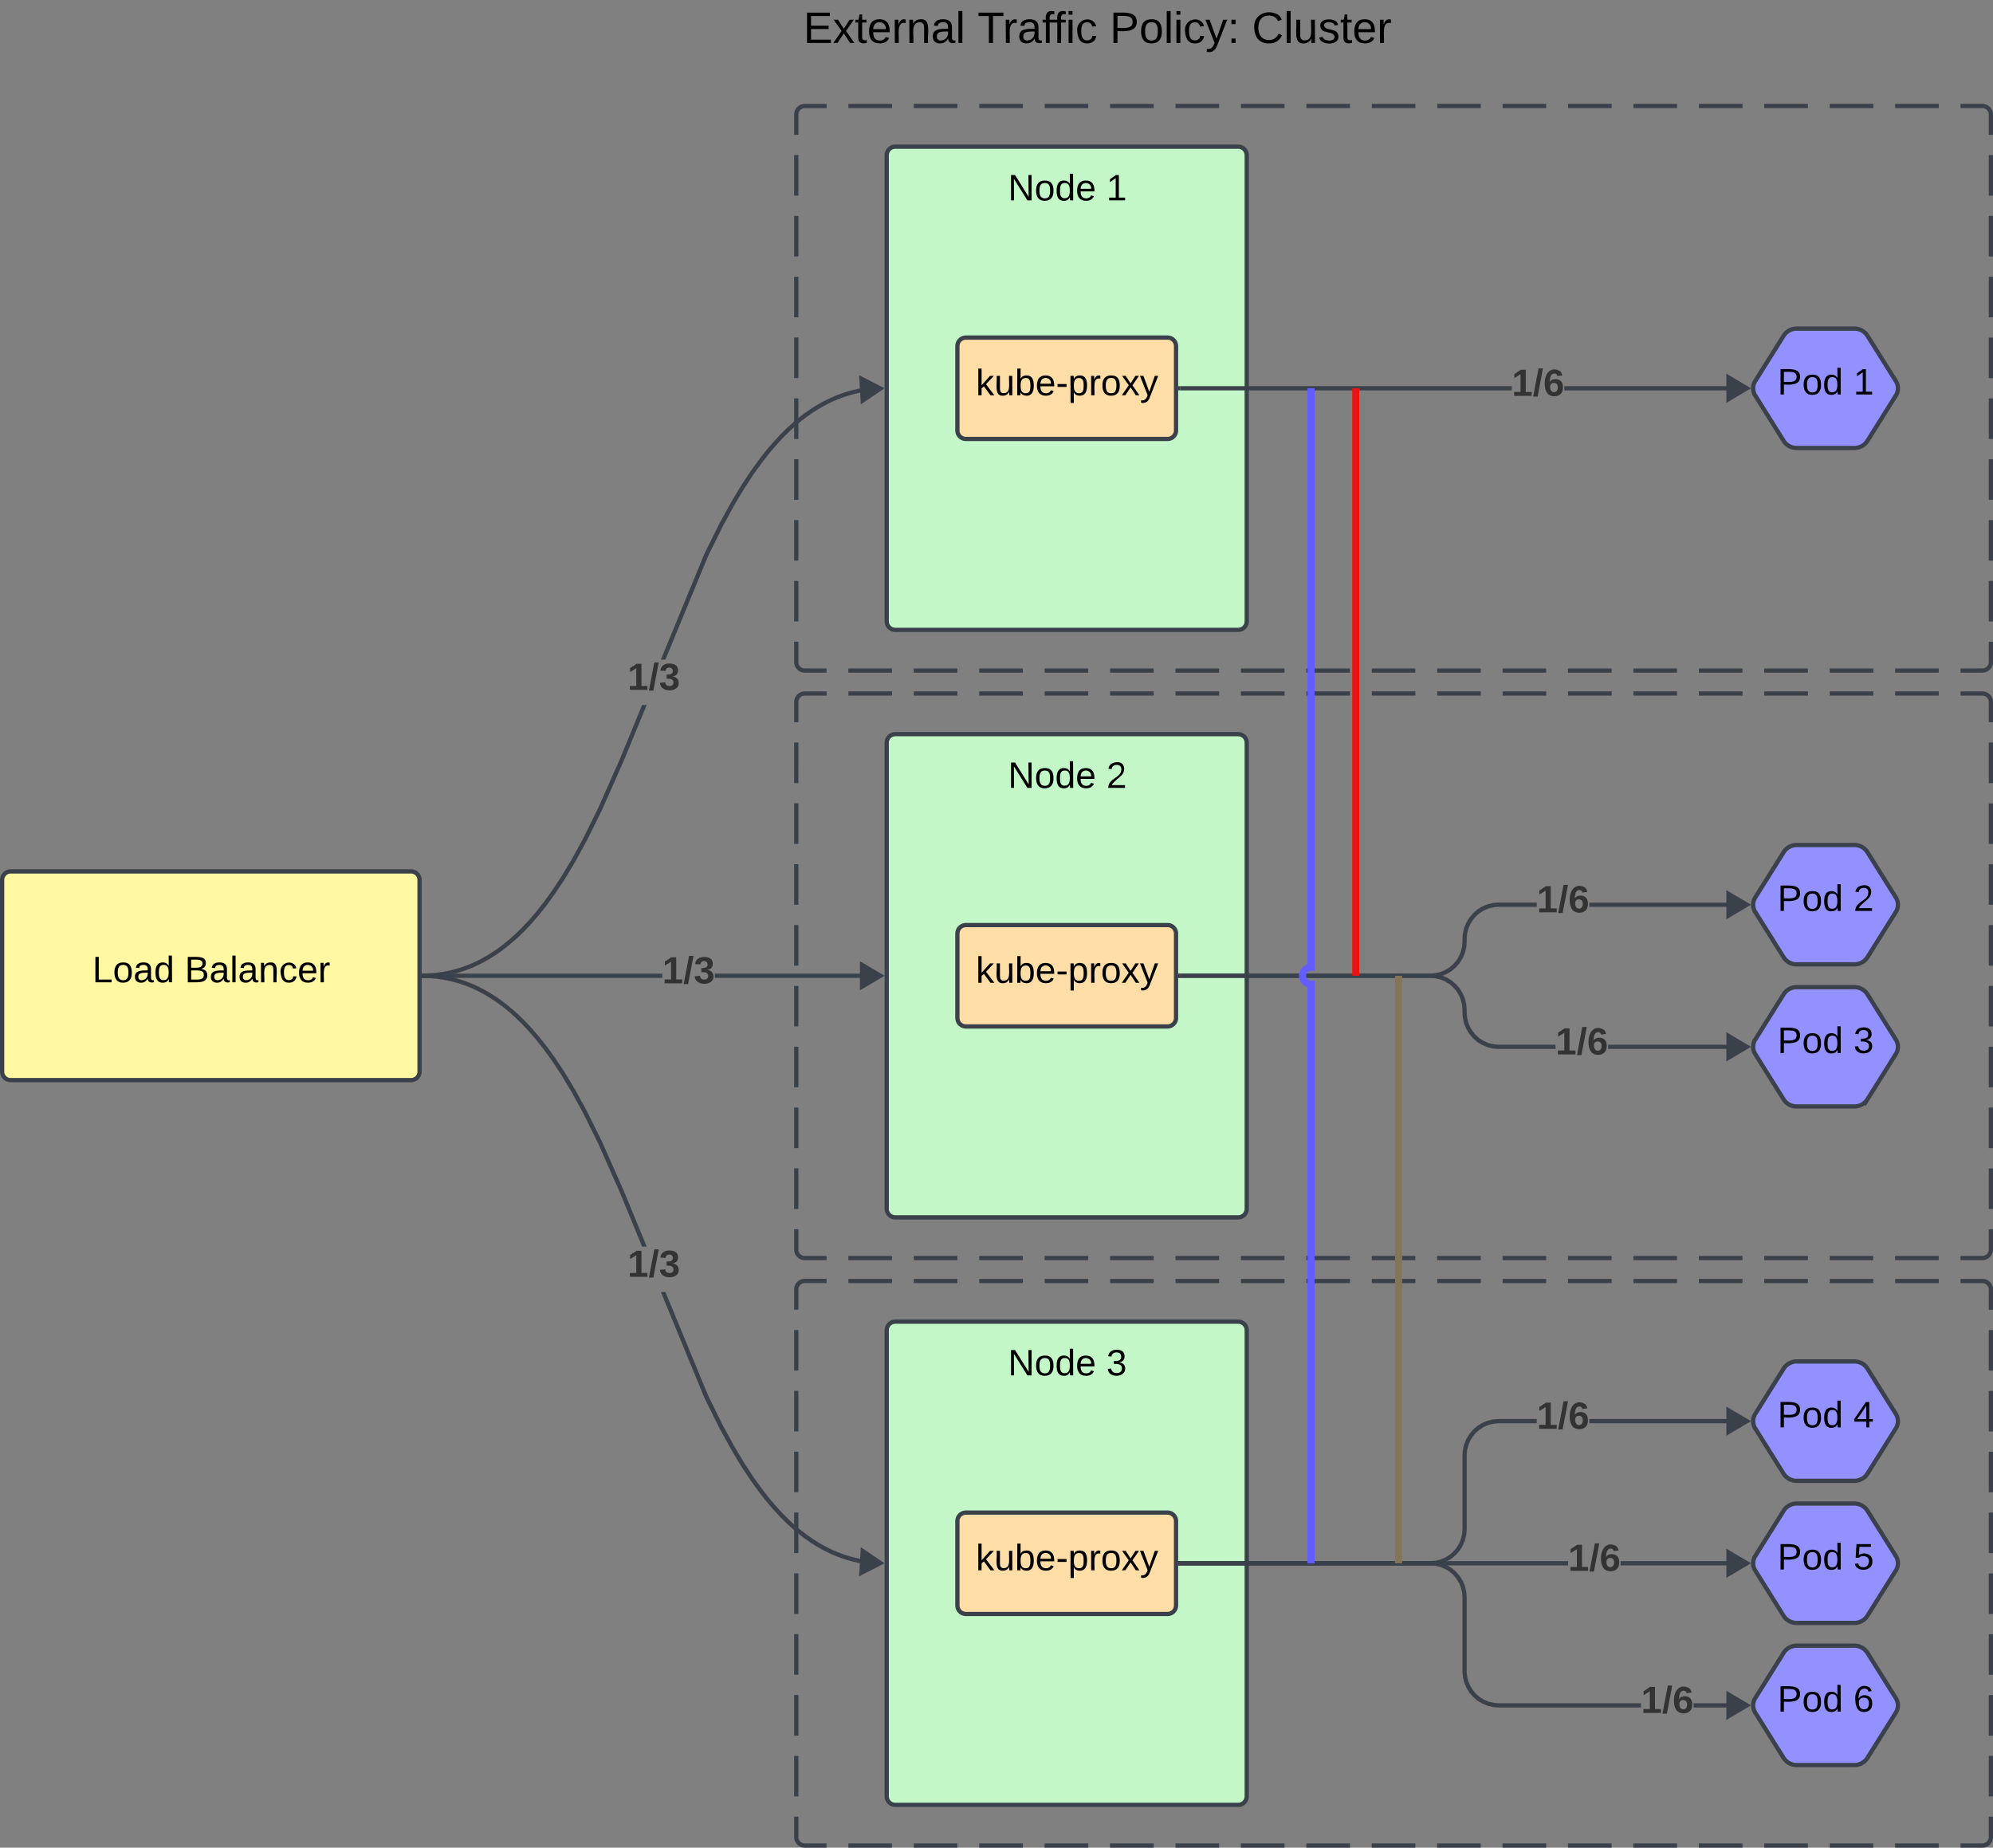 <svg xmlns="http://www.w3.org/2000/svg" xmlns:xlink="http://www.w3.org/1999/xlink" xmlns:lucid="lucid" width="1402.47" height="1300.15"><rect width="100%" height="100%" fill="#808080" stroke="none"/><g transform="translate(-1648.417 -34.091)" lucid:page-tab-id="0_0"><path d="M2208.74 941.48a6 6 0 0 1 6-6h828.65a6 6 0 0 1 6 6v385.26a6 6 0 0 1-6 6h-828.66a6 6 0 0 1-6-6z" fill-opacity="0"/><path d="M2245.43 935.48h30.7m15.33 0h30.7m15.34 0h30.7m15.34 0h30.7m15.33 0h30.7m15.34 0h30.7m15.34 0h30.7m15.34 0h30.7m15.34 0h30.7m15.33 0h30.7m15.34 0h30.68m15.34 0h30.7m15.34 0h30.7m15.34 0h30.7m15.33 0h30.7m15.34 0h30.7m15.34 0h30.7m15.34 0h15.35l.93.07.9.22.88.36.8.5.73.6.6.72.5.8.36.88.2.9.1.95v14.27m0 14.27v28.53m0 14.27v28.54m0 14.27v28.54m0 14.27v28.53m0 14.27v28.54m0 14.27v28.54m0 14.26v28.53m0 14.26v28.54m0 14.27v14.27l-.1.94-.2.9-.37.88-.5.8-.6.72-.72.6-.8.5-.86.37-.9.2-.95.1h-15.36m-15.34 0H2982m-15.34 0h-30.7m-15.34 0h-30.7m-15.33 0h-30.7m-15.35 0h-30.7m-15.33 0h-30.7m-15.34 0h-30.7m-15.34 0h-30.7m-15.33 0h-30.68m-15.35 0h-30.7m-15.33 0h-30.7m-15.34 0h-30.7m-15.34 0h-30.7m-15.33 0h-30.7m-15.34 0h-30.7m-15.34 0h-30.7m-15.34 0h-30.7m-15.34 0h-15.34l-.94-.1-.92-.2-.87-.37-.8-.5-.7-.6-.62-.7-.5-.82-.35-.87-.22-.92-.06-.94v-14.27m0-14.27v-28.54m0-14.27v-28.54m0-14.27v-28.55m0-14.27v-28.54m0-14.27v-28.53m0-14.27v-28.54m0-14.27v-28.54m0-14.27v-28.53m0-14.27v-14.27l.07-.94.23-.9.36-.88.48-.8.6-.72.73-.6.8-.5.88-.37.92-.22.94-.07h15.34" stroke="#3a414a" stroke-width="3" fill="none"/><path d="M2208.74 528.08a6 6 0 0 1 6-6h828.65a6 6 0 0 1 6 6v385.25a6 6 0 0 1-6 6h-828.66a6 6 0 0 1-6-6z" fill-opacity="0"/><path d="M2245.43 522.08h30.7m15.33 0h30.7m15.34 0h30.7m15.34 0h30.7m15.33 0h30.7m15.34 0h30.7m15.34 0h30.7m15.34 0h30.7m15.34 0h30.7m15.33 0h30.7m15.34 0h30.68m15.34 0h30.7m15.34 0h30.7m15.34 0h30.7m15.33 0h30.7m15.34 0h30.7m15.34 0h30.7m15.34 0h15.35l.93.07.9.22.88.36.8.5.73.6.6.72.5.8.36.87.2.92.1.94v14.26m0 14.27v28.55m0 14.27v28.54m0 14.26v28.54m0 14.27v28.54m0 14.27v28.54m0 14.26v28.54m0 14.27V842m0 14.26v28.54m0 14.26v14.27l-.1.94-.2.92-.37.86-.5.8-.6.72-.72.6-.8.5-.86.36-.9.22-.95.07h-15.36m-15.34 0H2982m-15.34 0h-30.7m-15.34 0h-30.7m-15.33 0h-30.7m-15.35 0h-30.7m-15.33 0h-30.7m-15.34 0h-30.7m-15.34 0h-30.7m-15.33 0h-30.68m-15.35 0h-30.7m-15.33 0h-30.7m-15.34 0h-30.7m-15.34 0h-30.7m-15.33 0h-30.7m-15.34 0h-30.7m-15.34 0h-30.7m-15.34 0h-30.7m-15.34 0h-15.34l-.94-.07-.92-.22-.87-.36-.8-.5-.7-.6-.62-.72-.5-.8-.35-.87-.22-.93-.06-.94v-14.27m0-14.26v-28.54m0-14.27v-28.55m0-14.27v-28.53m0-14.27v-28.54m0-14.27v-28.54m0-14.27v-28.53m0-14.27v-28.54m0-14.27V556.6m0-14.26v-14.26l.07-.94.23-.92.36-.87.48-.8.6-.72.73-.6.8-.5.88-.36.92-.22.94-.07h15.34" stroke="#3a414a" stroke-width="3" fill="none"/><path d="M2208.74 114.67a6 6 0 0 1 6-6h828.65a6 6 0 0 1 6 6v385.26a6 6 0 0 1-6 6h-828.66a6 6 0 0 1-6-6z" fill-opacity="0"/><path d="M2245.43 108.67h30.7m15.33 0h30.7m15.34 0h30.7m15.34 0h30.7m15.33 0h30.7m15.34 0h30.7m15.34 0h30.7m15.34 0h30.7m15.34 0h30.7m15.33 0h30.7m15.34 0h30.68m15.34 0h30.7m15.34 0h30.7m15.34 0h30.7m15.33 0h30.7m15.34 0h30.7m15.34 0h30.7m15.34 0h15.35l.93.07.9.22.88.36.8.5.73.6.6.72.5.8.36.88.2.9.1.95v14.27m0 14.27v28.55m0 14.26v28.55m0 14.27v28.54m0 14.27v28.53m0 14.27v28.54m0 14.27v28.54m0 14.27v28.53m0 14.27v28.54m0 14.26v14.27l-.1.94-.2.9-.37.88-.5.8-.6.72-.72.6-.8.5-.86.37-.9.2-.95.1h-15.36m-15.34 0H2982m-15.34 0h-30.7m-15.34 0h-30.7m-15.33 0h-30.7m-15.35 0h-30.7m-15.33 0h-30.7m-15.34 0h-30.7m-15.34 0h-30.7m-15.33 0h-30.68m-15.35 0h-30.7m-15.33 0h-30.7m-15.34 0h-30.7m-15.34 0h-30.7m-15.33 0h-30.7m-15.34 0h-30.7m-15.34 0h-30.7m-15.34 0h-30.7m-15.34 0h-15.34l-.94-.1-.92-.2-.87-.37-.8-.5-.7-.6-.62-.72-.5-.8-.35-.87-.22-.9-.06-.95v-14.27m0-14.27v-28.55m0-14.27v-28.53m0-14.27v-28.54m0-14.27v-28.54m0-14.27v-28.53m0-14.27v-28.54m0-14.27V186m0-14.25V143.2m0-14.26v-14.27l.07-.94.23-.92.36-.85.48-.8.6-.72.73-.62.8-.48.88-.36.92-.22.94-.07h15.34" stroke="#3a414a" stroke-width="3" fill="none"/><path d="M2272.4 143.3a6 6 0 0 1 6-6h241.34a6 6 0 0 1 6 6v328a6 6 0 0 1-6 6H2278.4a6 6 0 0 1-6-6z" stroke="#3a414a" stroke-width="3" fill="#c3f7c8"/><use xlink:href="#a" transform="matrix(1,0,0,1,2285.072,154.299) translate(72.647 20.8)"/><use xlink:href="#b" transform="matrix(1,0,0,1,2285.072,154.299) translate(141.908 20.8)"/><path d="M2883.57 312.38a9.57 9.57 0 0 1 0-10.17l19.96-31.82a10.84 10.84 0 0 1 9.2-5.08h40.66a10.84 10.84 0 0 1 9.17 5.08l19.96 31.83a9.57 9.57 0 0 1 0 10.18l-19.96 31.83a10.84 10.84 0 0 1-9.18 5.1h-40.68a10.84 10.84 0 0 1-9.2-5.1z" stroke="#3a414a" stroke-width="3" fill="#9391ff"/><use xlink:href="#c" transform="matrix(1,0,0,1,2885.653,269.499) translate(13.561 42.175)"/><use xlink:href="#b" transform="matrix(1,0,0,1,2885.653,269.499) translate(67.005 42.175)"/><path d="M2322.14 277.63a6 6 0 0 1 6-6H2470a6 6 0 0 1 6 6v59.34a6 6 0 0 1-6 6h-141.86a6 6 0 0 1-6-6z" stroke="#3a414a" stroke-width="3" fill="#ffdda6"/><use xlink:href="#d" transform="matrix(1,0,0,1,2329.831,275.196) translate(5.294 37.05)"/><path d="M2712.2 308.77H2479v-2.95h233.2zm157.3 0h-120.26v-2.95h120.26z" stroke="#3a414a" stroke-width=".05" fill="#3a414a"/><path d="M2479.05 308.77h-1.54v-2.95h1.55z" fill="#3a414a"/><path stroke="#3a414a" stroke-width=".05" fill="#3a414a"/><path d="M2877.66 307.3l-12.9 7.63v-15.27z" fill="#3a414a"/><path d="M2880.56 307.3l-17.28 10.22v-20.44zm-14.33 5.05l8.53-5.05-8.53-5.05z" stroke="#3a414a" stroke-width=".05" fill="#3a414a"/><use xlink:href="#e" transform="matrix(1,0,0,1,2712.208,291.299) translate(0 21.333)"/><path d="M2272.4 970.1a6 6 0 0 1 6-6h241.34a6 6 0 0 1 6 6v328a6 6 0 0 1-6 6H2278.4a6 6 0 0 1-6-6z" stroke="#3a414a" stroke-width="3" fill="#c3f7c8"/><use xlink:href="#a" transform="matrix(1,0,0,1,2285.072,981.109) translate(72.647 20.8)"/><use xlink:href="#f" transform="matrix(1,0,0,1,2285.072,981.109) translate(141.908 20.8)"/><path d="M2883.57 1039.2a9.57 9.57 0 0 1 0-10.17l19.96-31.84a10.84 10.84 0 0 1 9.2-5.1h40.66a10.84 10.84 0 0 1 9.17 5.1l19.96 31.83a9.57 9.57 0 0 1 0 10.16l-19.96 31.83a10.84 10.84 0 0 1-9.18 5.08h-40.68a10.84 10.84 0 0 1-9.2-5.07z" stroke="#3a414a" stroke-width="3" fill="#9391ff"/><use xlink:href="#c" transform="matrix(1,0,0,1,2885.653,996.309) translate(13.561 42.175)"/><use xlink:href="#g" transform="matrix(1,0,0,1,2885.653,996.309) translate(67.005 42.175)"/><path d="M2883.57 1239.2a9.57 9.57 0 0 1 0-10.17l19.96-31.84a10.84 10.84 0 0 1 9.2-5.1h40.66a10.84 10.84 0 0 1 9.17 5.1l19.96 31.83a9.57 9.57 0 0 1 0 10.16l-19.96 31.83a10.84 10.84 0 0 1-9.18 5.08h-40.68a10.84 10.84 0 0 1-9.2-5.07z" stroke="#3a414a" stroke-width="3" fill="#9391ff"/><use xlink:href="#c" transform="matrix(1,0,0,1,2885.653,1196.309) translate(13.561 42.175)"/><use xlink:href="#h" transform="matrix(1,0,0,1,2885.653,1196.309) translate(67.005 42.175)"/><path d="M2883.57 1139.2a9.57 9.57 0 0 1 0-10.17l19.96-31.84a10.84 10.84 0 0 1 9.2-5.1h40.66a10.84 10.84 0 0 1 9.17 5.1l19.96 31.83a9.57 9.57 0 0 1 0 10.16l-19.96 31.83a10.84 10.84 0 0 1-9.18 5.08h-40.68a10.84 10.84 0 0 1-9.2-5.07z" stroke="#3a414a" stroke-width="3" fill="#9391ff"/><use xlink:href="#c" transform="matrix(1,0,0,1,2885.653,1096.309) translate(13.561 42.175)"/><use xlink:href="#i" transform="matrix(1,0,0,1,2885.653,1096.309) translate(67.005 42.175)"/><path d="M2322.14 1104.44a6 6 0 0 1 6-6H2470a6 6 0 0 1 6 6v59.34a6 6 0 0 1-6 6h-141.86a6 6 0 0 1-6-6z" stroke="#3a414a" stroke-width="3" fill="#ffdda6"/><use xlink:href="#d" transform="matrix(1,0,0,1,2329.831,1102.007) translate(5.294 37.05)"/><path d="M2729.82 1035.58h-26.7l-3.6.3-3.42.8-3.27 1.36-3 1.85-2.7 2.28-2.3 2.7-1.84 3-1.36 3.27-.83 3.44-.27 3.57v52l-.3 3.92-.94 3.88-1.54 3.7-2.1 3.4-2.6 3.05-3.03 2.6-3.4 2.08-3.7 1.54-3.9.94-3.9.3H2479v-2.95h176l3.58-.28 3.44-.82 3.26-1.36 3-1.84 2.7-2.3 2.3-2.68 1.84-3.02 1.36-3.26.82-3.44.28-3.58v-52l.3-3.93.94-3.88 1.53-3.7 2.1-3.4 2.6-3.05 3.03-2.6 3.4-2.1 3.7-1.52 3.9-.94 3.92-.3h26.82zm139.68 0h-102.65v-2.95h102.65z" stroke="#3a414a" stroke-width=".05" fill="#3a414a"/><path d="M2479.04 1135.58h-1.53v-2.95h1.54z" fill="#3a414a"/><path stroke="#3a414a" stroke-width=".05" fill="#3a414a"/><path d="M2877.66 1034.1l-12.9 7.64v-15.27z" fill="#3a414a"/><path d="M2880.56 1034.1l-17.28 10.23v-20.44zm-14.33 5.06l8.53-5.05-8.53-5.04z" stroke="#3a414a" stroke-width=".05" fill="#3a414a"/><use xlink:href="#e" transform="matrix(1,0,0,1,2729.816,1018.109) translate(0 21.333)"/><path d="M2751.83 1135.58H2479v-2.95h272.83zm117.67 0h-80.64v-2.95h80.64z" stroke="#3a414a" stroke-width=".05" fill="#3a414a"/><path d="M2479.04 1135.58h-1.53v-2.95h1.54z" fill="#3a414a"/><path stroke="#3a414a" stroke-width=".05" fill="#3a414a"/><path d="M2877.66 1134.1l-12.9 7.64v-15.27z" fill="#3a414a"/><path d="M2880.56 1134.1l-17.28 10.23v-20.44zm-14.33 5.06l8.53-5.05-8.53-5.04z" stroke="#3a414a" stroke-width=".05" fill="#3a414a"/><use xlink:href="#e" transform="matrix(1,0,0,1,2751.826,1118.109) translate(0 21.333)"/><path d="M2659.04 1132.94l3.9.94 3.68 1.53 3.4 2.1 3.05 2.6 2.6 3.03 2.1 3.4 1.52 3.7.92 3.9.3 3.92v52l.3 3.58.82 3.44 1.35 3.26 1.84 3.02 2.3 2.68 2.68 2.3 3 1.85 3.28 1.35 3.43.82 3.6.28h100.05v2.95H2703l-3.93-.3-3.9-.94-3.68-1.53-3.42-2.08-3.04-2.6-2.6-3.03-2.1-3.42-1.52-3.7-.93-3.88-.32-3.93v-52l-.28-3.58-.82-3.45-1.36-3.27-1.84-3-2.3-2.7-2.68-2.3-3.02-1.84-3.26-1.35-3.44-.83-3.58-.3h-176v-2.94h176.12zm210.46 99.7v2.94h-29.28v-2.95z" stroke="#3a414a" stroke-width=".05" fill="#3a414a"/><path d="M2479.04 1135.58h-1.53v-2.95h1.54z" fill="#3a414a"/><path stroke="#3a414a" stroke-width=".05" fill="#3a414a"/><path d="M2877.66 1234.1l-12.9 7.64v-15.27z" fill="#3a414a"/><path d="M2880.56 1234.1l-17.28 10.23v-20.44zm-14.33 5.06l8.53-5.05-8.53-5.04z" stroke="#3a414a" stroke-width=".05" fill="#3a414a"/><use xlink:href="#e" transform="matrix(1,0,0,1,2803.183,1218.109) translate(0 21.333)"/><path d="M1649.92 653.27a6 6 0 0 1 6-6h281.74a6 6 0 0 1 6 6v134.87a6 6 0 0 1-6 6h-281.74a6 6 0 0 1-6-6z" stroke="#3a414a" stroke-width="3" fill="#fff7a1"/><use xlink:href="#j" transform="matrix(1,0,0,1,1664.605,654.611) translate(48.794 70.675)"/><use xlink:href="#k" transform="matrix(1,0,0,1,1664.605,654.611) translate(113.794 70.675)"/><path d="M2087.2 569.73l-15.25 34.43-10.53 21.28-8.5 15.52-7.32 12.1-6.5 9.77-5.87 8.1-5.42 6.85-5.03 5.85-4.75 5.06-4.5 4.4-4.3 3.88-4.14 3.42-4 3.04-3.88 2.7-3.8 2.4-3.7 2.15-3.67 1.9-3.63 1.7-3.6 1.53-3.58 1.33-3.6 1.17-3.6 1-3.64.86-3.7.7-3.74.55-3.82.4-3.92.25-2.5.05-.06-2.95 2.44-.05 3.8-.24 3.7-.38 3.62-.54 3.56-.68 3.52-.82 3.5-.98 3.46-1.13 3.48-1.3 3.48-1.45 3.5-1.65 3.57-1.86 3.6-2.08 3.7-2.34 3.78-2.63 3.9-2.96 4.03-3.35 4.2-3.8 4.43-4.33 4.67-4.97 4.97-5.75 5.34-6.75 5.8-8 6.42-9.68 7.25-11.98 8.45-15.42 10.48-21.18 15.2-34.33 15.8-38.38h3.2zm172.78-260.3l-.48.05-3.63.54-3.56.68-3.5.82-3.5.98-3.48 1.13-3.47 1.3-3.48 1.45-3.5 1.66-3.57 1.86-3.6 2.08-3.7 2.34-3.78 2.63-3.9 2.96-4.03 3.36-4.22 3.8-4.42 4.32-4.66 4.97-4.97 5.76-5.34 6.75-5.82 8-6.4 9.68-7.26 11.98-8.45 15.43-10.47 21.15-30.13 73.1h-3.2l30.64-74.32 10.55-21.3 8.5-15.52 7.32-12.1 6.5-9.77 5.87-8.1 5.42-6.84 5.04-5.86 4.75-5.06 4.5-4.4 4.3-3.88 4.14-3.42 4-3.03 3.87-2.7 3.8-2.4 3.7-2.16 3.68-1.9 3.62-1.7 3.6-1.52 3.6-1.34 3.58-1.17 3.6-1 3.64-.86 3.68-.7 3.75-.54.54-.06z" stroke="#3a414a" stroke-width=".05" fill="#3a414a"/><path d="M1946.74 722.15l-1.58.03v-2.95l1.52-.03z" fill="#3a414a"/><path stroke="#3a414a" stroke-width=".05" fill="#3a414a"/><path d="M2267.96 307.48l-12.43 8.4-.9-15.25z" fill="#3a414a"/><path d="M2270.86 307.3l-16.64 11.24-1.23-20.4zm-14 5.9l8.2-5.55-8.82-4.53z" stroke="#3a414a" stroke-width=".05" fill="#3a414a"/><use xlink:href="#l" transform="matrix(1,0,0,1,2089.964,498.19) translate(0 21.333)"/><path d="M2114.42 722.18h-167.75v-2.95h167.75zm145.38 0h-108.34v-2.95h108.34z" stroke="#3a414a" stroke-width=".05" fill="#3a414a"/><path d="M1946.7 722.18h-1.54v-2.95h1.55z" fill="#3a414a"/><path stroke="#3a414a" stroke-width=".05" fill="#3a414a"/><path d="M2267.96 720.7l-12.9 7.64v-15.27z" fill="#3a414a"/><path d="M2270.86 720.7l-17.3 10.23v-20.45zm-14.34 5.05l8.54-5.05-8.54-5.05z" stroke="#3a414a" stroke-width=".05" fill="#3a414a"/><use xlink:href="#l" transform="matrix(1,0,0,1,2114.423,704.704) translate(0 21.333)"/><path d="M2146.8 1016.33l10.46 21.15 8.46 15.4 7.25 12 6.4 9.67 5.82 8 5.33 6.75 4.97 5.76 4.66 4.97 4.42 4.33 4.2 3.8 4.05 3.33 3.9 2.95 3.78 2.63 3.7 2.35 3.6 2.08 3.56 1.87 3.5 1.65 3.5 1.47 3.46 1.28 3.48 1.13 3.5.98 3.5.83 3.57.7 3.63.52.48.05-.3 2.94-.55-.05-3.75-.55-3.68-.7-3.64-.86-3.6-1-3.6-1.17-3.6-1.34-3.6-1.5-3.6-1.72-3.68-1.9-3.72-2.15-3.8-2.4-3.87-2.7-4-3.04-4.14-3.42-4.3-3.87-4.5-4.4-4.76-5.07-5.04-5.85-5.42-6.84-5.88-8.1-6.5-9.78-7.3-12.1-8.5-15.5-10.55-21.3-30.62-74.34h3.2zM1949.2 719.3l3.92.26 3.82.4 3.75.55 3.67.72 3.65.85 3.6 1 3.6 1.18 3.58 1.33 3.6 1.5 3.63 1.72 3.66 1.92 3.7 2.14 3.8 2.4 3.88 2.7 4 3.05 4.13 3.43 4.3 3.88 4.52 4.42 4.75 5.06 5.04 5.85 5.43 6.84 5.88 8.1 6.5 9.78 7.3 12.1 8.52 15.52 10.53 21.28 15.24 34.42 16.28 39.55h-3.2l-15.8-38.4-15.2-34.32-10.48-21.17-8.45-15.4-7.24-12-6.4-9.67-5.82-8-5.34-6.75-4.97-5.75-4.66-4.97-4.4-4.32-4.22-3.8-4.04-3.34-3.9-2.96-3.78-2.63-3.68-2.34-3.6-2.1-3.57-1.86-3.5-1.65-3.48-1.47-3.48-1.3-3.47-1.13-3.5-.97-3.5-.83-3.57-.68-3.63-.53-3.7-.4-3.8-.24-2.43-.05.06-2.94z" stroke="#3a414a" stroke-width=".05" fill="#3a414a"/><path d="M1946.74 719.26l-.06 2.95-1.52-.02v-2.95z" fill="#3a414a"/><path stroke="#3a414a" stroke-width=".05" fill="#3a414a"/><path d="M2267.96 1133.93l-13.34 6.85.9-15.25z" fill="#3a414a"/><path d="M2270.86 1134.1l-17.87 9.17 1.22-20.4zm-14.62 4.2l8.83-4.54-8.22-5.56z" stroke="#3a414a" stroke-width=".05" fill="#3a414a"/><use xlink:href="#l" transform="matrix(1,0,0,1,2089.964,911.218) translate(0 21.333)"/><path d="M2272.4 556.7a6 6 0 0 1 6-6h241.34a6 6 0 0 1 6 6v328a6 6 0 0 1-6 6H2278.4a6 6 0 0 1-6-6z" stroke="#3a414a" stroke-width="3" fill="#c3f7c8"/><use xlink:href="#a" transform="matrix(1,0,0,1,2285.072,567.704) translate(72.647 20.8)"/><use xlink:href="#m" transform="matrix(1,0,0,1,2285.072,567.704) translate(141.908 20.8)"/><path d="M2729.82 672.18h-26.7l-3.6.28-3.42.83-3.27 1.34-3 1.85-2.7 2.28-2.3 2.7-1.84 3-1.36 3.26-.83 3.44-.27 3.58v2l-.3 3.93-.94 3.88-1.54 3.7-2.1 3.4-2.6 3.04-3.03 2.6-3.4 2.1-3.7 1.52-3.9.93-3.9.3H2479v-2.94h176l3.58-.28 3.44-.83 3.26-1.35 3-1.85 2.7-2.3 2.3-2.68 1.84-3 1.36-3.28.82-3.43.28-3.58v-2l.3-3.93.94-3.9 1.53-3.68 2.1-3.4 2.6-3.05 3.03-2.6 3.4-2.1 3.7-1.53 3.9-.93 3.92-.3h26.82zm139.68 0h-102.65v-2.95h102.65z" stroke="#3a414a" stroke-width=".05" fill="#3a414a"/><path d="M2479.04 722.18h-1.53v-2.95h1.54z" fill="#3a414a"/><path stroke="#3a414a" stroke-width=".05" fill="#3a414a"/><path d="M2877.66 670.7l-12.9 7.64v-15.27z" fill="#3a414a"/><path d="M2880.56 670.7l-17.28 10.23v-20.45zm-14.33 5.05l8.53-5.05-8.53-5.05z" stroke="#3a414a" stroke-width=".05" fill="#3a414a"/><use xlink:href="#e" transform="matrix(1,0,0,1,2729.816,654.704) translate(0 21.333)"/><path d="M2659.04 719.54l3.9.93 3.68 1.53 3.4 2.1 3.05 2.6 2.6 3.03 2.1 3.4 1.52 3.7.92 3.9.3 3.92v2l.3 3.58.82 3.43 1.35 3.27 1.84 3 2.3 2.7 2.68 2.3 3 1.84 3.28 1.35 3.43.83 3.6.28h39.9v2.95H2703l-3.93-.3-3.9-.94-3.68-1.53-3.42-2.08-3.04-2.6-2.6-3.04-2.1-3.4-1.52-3.7-.93-3.9-.32-3.92v-2l-.28-3.58-.82-3.43-1.36-3.27-1.84-3-2.3-2.7-2.68-2.3-3.02-1.84-3.26-1.35-3.44-.84-3.58-.28h-176v-2.95h176.12zm210.46 49.7v2.94h-89.44v-2.95z" stroke="#3a414a" stroke-width=".05" fill="#3a414a"/><path d="M2479.04 722.18h-1.53v-2.95h1.54z" fill="#3a414a"/><path stroke="#3a414a" stroke-width=".05" fill="#3a414a"/><path d="M2877.66 770.7l-12.9 7.64v-15.27z" fill="#3a414a"/><path d="M2880.56 770.7l-17.28 10.23v-20.45zm-14.33 5.05l8.53-5.05-8.53-5.05z" stroke="#3a414a" stroke-width=".05" fill="#3a414a"/><use xlink:href="#e" transform="matrix(1,0,0,1,2743.022,754.704) translate(0 21.333)"/><path d="M2883.57 675.8a9.57 9.57 0 0 1 0-10.18l19.96-31.83a10.84 10.84 0 0 1 9.2-5.1h40.66a10.84 10.84 0 0 1 9.17 5.1l19.96 31.82a9.57 9.57 0 0 1 0 10.17l-19.96 31.82a10.84 10.84 0 0 1-9.18 5.08h-40.68a10.84 10.84 0 0 1-9.2-5.08z" stroke="#3a414a" stroke-width="3" fill="#9391ff"/><use xlink:href="#c" transform="matrix(1,0,0,1,2885.653,632.904) translate(13.561 42.175)"/><use xlink:href="#m" transform="matrix(1,0,0,1,2885.653,632.904) translate(67.005 42.175)"/><path d="M2883.57 775.8a9.57 9.57 0 0 1 0-10.18l19.96-31.83a10.84 10.84 0 0 1 9.2-5.1h40.66a10.84 10.84 0 0 1 9.17 5.1l19.96 31.82a9.57 9.57 0 0 1 0 10.17l-19.96 31.82a10.84 10.84 0 0 1-9.18 5.08h-40.68a10.84 10.84 0 0 1-9.2-5.08z" stroke="#3a414a" stroke-width="3" fill="#9391ff"/><use xlink:href="#c" transform="matrix(1,0,0,1,2885.653,732.904) translate(13.561 42.175)"/><use xlink:href="#f" transform="matrix(1,0,0,1,2885.653,732.904) translate(67.005 42.175)"/><path d="M2322.14 691.03a6 6 0 0 1 6-6H2470a6 6 0 0 1 6 6v59.34a6 6 0 0 1-6 6h-141.86a6 6 0 0 1-6-6z" stroke="#3a414a" stroke-width="3" fill="#ffdda6"/><use xlink:href="#d" transform="matrix(1,0,0,1,2329.831,688.601) translate(5.294 37.05)"/><path d="M2602.47 309.8v408.4M2602.47 309.86v-2.56M2602.47 718.14v2.56" stroke="#e81313" stroke-width="5" fill="none"/><path d="M2571 309.8v404.9c-3.3 0-6 2.7-6 6 0 3.32 2.7 6 6 6v404.9M2571 309.86v-2.56M2571 1131.55v2.56" stroke="#635dff" stroke-width="5" fill="none"/><path d="M2632.6 1131.6V723.2M2632.6 1131.55v2.56M2632.6 723.27v-2.57" stroke="#82755b" stroke-width="5" fill="none"/><path d="M2208.74 40.1a6 6 0 0 1 6-6h411.96a6 6 0 0 1 6 6v35.33a6 6 0 0 1-6 6h-411.96a6 6 0 0 1-6-6z" fill="none"/><g><use xlink:href="#n" transform="matrix(1,0,0,1,2213.738,39.091) translate(0 25.222)"/><use xlink:href="#o" transform="matrix(1,0,0,1,2213.738,39.091) translate(122.543 25.222)"/><use xlink:href="#p" transform="matrix(1,0,0,1,2213.738,39.091) translate(215.617 25.222)"/><use xlink:href="#q" transform="matrix(1,0,0,1,2213.738,39.091) translate(315.691 25.222)"/></g><defs><path d="M190 0L58-211 59 0H30v-248h39L202-35l-2-213h31V0h-41" id="r"/><path d="M100-194c62-1 85 37 85 99 1 63-27 99-86 99S16-35 15-95c0-66 28-99 85-99zM99-20c44 1 53-31 53-75 0-43-8-75-51-75s-53 32-53 75 10 74 51 75" id="s"/><path d="M85-194c31 0 48 13 60 33l-1-100h32l1 261h-30c-2-10 0-23-3-31C134-8 116 4 85 4 32 4 16-35 15-94c0-66 23-100 70-100zm9 24c-40 0-46 34-46 75 0 40 6 74 45 74 42 0 51-32 51-76 0-42-9-74-50-73" id="t"/><path d="M100-194c63 0 86 42 84 106H49c0 40 14 67 53 68 26 1 43-12 49-29l28 8c-11 28-37 45-77 45C44 4 14-33 15-96c1-61 26-98 85-98zm52 81c6-60-76-77-97-28-3 7-6 17-6 28h103" id="u"/><g id="a"><use transform="matrix(0.072,0,0,0.072,0,0)" xlink:href="#r"/><use transform="matrix(0.072,0,0,0.072,18.706,0)" xlink:href="#s"/><use transform="matrix(0.072,0,0,0.072,33.15,0)" xlink:href="#t"/><use transform="matrix(0.072,0,0,0.072,47.594,0)" xlink:href="#u"/></g><path d="M27 0v-27h64v-190l-56 39v-29l58-41h29v221h61V0H27" id="v"/><use transform="matrix(0.072,0,0,0.072,0,0)" xlink:href="#v" id="b"/><path d="M30-248c87 1 191-15 191 75 0 78-77 80-158 76V0H30v-248zm33 125c57 0 124 11 124-50 0-59-68-47-124-48v98" id="w"/><g id="c"><use transform="matrix(0.072,0,0,0.072,0,0)" xlink:href="#w"/><use transform="matrix(0.072,0,0,0.072,17.333,0)" xlink:href="#s"/><use transform="matrix(0.072,0,0,0.072,31.778,0)" xlink:href="#t"/></g><path d="M143 0L79-87 56-68V0H24v-261h32v163l83-92h37l-77 82L181 0h-38" id="x"/><path d="M84 4C-5 8 30-112 23-190h32v120c0 31 7 50 39 49 72-2 45-101 50-169h31l1 190h-30c-1-10 1-25-2-33-11 22-28 36-60 37" id="y"/><path d="M115-194c53 0 69 39 70 98 0 66-23 100-70 100C84 3 66-7 56-30L54 0H23l1-261h32v101c10-23 28-34 59-34zm-8 174c40 0 45-34 45-75 0-40-5-75-45-74-42 0-51 32-51 76 0 43 10 73 51 73" id="z"/><path d="M16-82v-28h88v28H16" id="A"/><path d="M115-194c55 1 70 41 70 98S169 2 115 4C84 4 66-9 55-30l1 105H24l-1-265h31l2 30c10-21 28-34 59-34zm-8 174c40 0 45-34 45-75s-6-73-45-74c-42 0-51 32-51 76 0 43 10 73 51 73" id="B"/><path d="M114-163C36-179 61-72 57 0H25l-1-190h30c1 12-1 29 2 39 6-27 23-49 58-41v29" id="C"/><path d="M141 0L90-78 38 0H4l68-98-65-92h35l48 74 47-74h35l-64 92 68 98h-35" id="D"/><path d="M179-190L93 31C79 59 56 82 12 73V49c39 6 53-20 64-50L1-190h34L92-34l54-156h33" id="E"/><g id="d"><use transform="matrix(0.072,0,0,0.072,0,0)" xlink:href="#x"/><use transform="matrix(0.072,0,0,0.072,13,0)" xlink:href="#y"/><use transform="matrix(0.072,0,0,0.072,27.444,0)" xlink:href="#z"/><use transform="matrix(0.072,0,0,0.072,41.889,0)" xlink:href="#u"/><use transform="matrix(0.072,0,0,0.072,56.333,0)" xlink:href="#A"/><use transform="matrix(0.072,0,0,0.072,64.928,0)" xlink:href="#B"/><use transform="matrix(0.072,0,0,0.072,79.372,0)" xlink:href="#C"/><use transform="matrix(0.072,0,0,0.072,87.967,0)" xlink:href="#s"/><use transform="matrix(0.072,0,0,0.072,102.411,0)" xlink:href="#D"/><use transform="matrix(0.072,0,0,0.072,115.411,0)" xlink:href="#E"/></g><path fill="#333" d="M23 0v-37h61v-169l-59 37v-38l62-41h46v211h57V0H23" id="F"/><path fill="#333" d="M4 7l51-268h42L46 7H4" id="G"/><path fill="#333" d="M115-159c48 0 72 30 72 78 0 54-30 85-83 85-64 0-91-50-91-122 0-98 58-163 141-120 15 8 21 24 27 44l-47 6c-5-31-48-31-61-4-7 14-11 33-11 60 9-17 28-27 53-27zM102-35c24 0 36-20 36-45s-11-43-37-43c-23 0-36 14-36 38 0 27 11 50 37 50" id="H"/><g id="e"><use transform="matrix(0.074,0,0,0.074,0,0)" xlink:href="#F"/><use transform="matrix(0.074,0,0,0.074,14.815,0)" xlink:href="#G"/><use transform="matrix(0.074,0,0,0.074,22.222,0)" xlink:href="#H"/></g><path d="M126-127c33 6 58 20 58 59 0 88-139 92-164 29-3-8-5-16-6-25l32-3c6 27 21 44 54 44 32 0 52-15 52-46 0-38-36-46-79-43v-28c39 1 72-4 72-42 0-27-17-43-46-43-28 0-47 15-49 41l-32-3c6-42 35-63 81-64 48-1 79 21 79 65 0 36-21 52-52 59" id="I"/><use transform="matrix(0.072,0,0,0.072,0,0)" xlink:href="#I" id="f"/><path d="M155-56V0h-30v-56H8v-25l114-167h33v167h35v25h-35zm-30-156c-27 46-58 90-88 131h88v-131" id="J"/><use transform="matrix(0.072,0,0,0.072,0,0)" xlink:href="#J" id="g"/><path d="M110-160c48 1 74 30 74 79 0 53-28 85-80 85-65 0-83-55-86-122-5-90 50-162 133-122 14 7 22 21 27 39l-31 6c-5-40-67-38-82-6-9 19-15 44-15 74 11-20 30-34 60-33zm-7 138c34 0 49-23 49-58s-16-56-50-56c-29 0-50 16-49 49 1 36 15 65 50 65" id="K"/><use transform="matrix(0.072,0,0,0.072,0,0)" xlink:href="#K" id="h"/><path d="M54-142c48-35 137-8 131 61C196 18 31 33 14-55l32-4c7 23 22 37 52 37 35-1 51-22 54-58 4-55-73-65-99-34H22l8-134h141v27H59" id="L"/><use transform="matrix(0.072,0,0,0.072,0,0)" xlink:href="#L" id="i"/><path d="M30 0v-248h33v221h125V0H30" id="M"/><path d="M141-36C126-15 110 5 73 4 37 3 15-17 15-53c-1-64 63-63 125-63 3-35-9-54-41-54-24 1-41 7-42 31l-33-3c5-37 33-52 76-52 45 0 72 20 72 64v82c-1 20 7 32 28 27v20c-31 9-61-2-59-35zM48-53c0 20 12 33 32 33 41-3 63-29 60-74-43 2-92-5-92 41" id="N"/><g id="j"><use transform="matrix(0.072,0,0,0.072,0,0)" xlink:href="#M"/><use transform="matrix(0.072,0,0,0.072,14.444,0)" xlink:href="#s"/><use transform="matrix(0.072,0,0,0.072,28.889,0)" xlink:href="#N"/><use transform="matrix(0.072,0,0,0.072,43.333,0)" xlink:href="#t"/></g><path d="M160-131c35 5 61 23 61 61C221 17 115-2 30 0v-248c76 3 177-17 177 60 0 33-19 50-47 57zm-97-11c50-1 110 9 110-42 0-47-63-36-110-37v79zm0 115c55-2 124 14 124-45 0-56-70-42-124-44v89" id="O"/><path d="M24 0v-261h32V0H24" id="P"/><path d="M117-194c89-4 53 116 60 194h-32v-121c0-31-8-49-39-48C34-167 62-67 57 0H25l-1-190h30c1 10-1 24 2 32 11-22 29-35 61-36" id="Q"/><path d="M96-169c-40 0-48 33-48 73s9 75 48 75c24 0 41-14 43-38l32 2c-6 37-31 61-74 61-59 0-76-41-82-99-10-93 101-131 147-64 4 7 5 14 7 22l-32 3c-4-21-16-35-41-35" id="R"/><g id="k"><use transform="matrix(0.072,0,0,0.072,0,0)" xlink:href="#O"/><use transform="matrix(0.072,0,0,0.072,17.333,0)" xlink:href="#N"/><use transform="matrix(0.072,0,0,0.072,31.778,0)" xlink:href="#P"/><use transform="matrix(0.072,0,0,0.072,37.483,0)" xlink:href="#N"/><use transform="matrix(0.072,0,0,0.072,51.928,0)" xlink:href="#Q"/><use transform="matrix(0.072,0,0,0.072,66.372,0)" xlink:href="#R"/><use transform="matrix(0.072,0,0,0.072,79.372,0)" xlink:href="#u"/><use transform="matrix(0.072,0,0,0.072,93.817,0)" xlink:href="#C"/></g><path fill="#333" d="M128-127c34 4 56 21 59 58 7 91-148 94-172 28-4-9-6-17-7-26l51-5c1 24 16 35 40 36 23 0 39-12 38-36-1-31-31-36-65-34v-40c32 2 59-3 59-33 0-20-13-33-34-33s-33 13-35 32l-50-3c6-44 37-68 86-68 50 0 83 20 83 66 0 35-22 52-53 58" id="S"/><g id="l"><use transform="matrix(0.074,0,0,0.074,0,0)" xlink:href="#F"/><use transform="matrix(0.074,0,0,0.074,14.815,0)" xlink:href="#G"/><use transform="matrix(0.074,0,0,0.074,22.222,0)" xlink:href="#S"/></g><path d="M101-251c82-7 93 87 43 132L82-64C71-53 59-42 53-27h129V0H18c2-99 128-94 128-182 0-28-16-43-45-43s-46 15-49 41l-32-3c6-41 34-60 81-64" id="T"/><use transform="matrix(0.072,0,0,0.072,0,0)" xlink:href="#T" id="m"/><path d="M30 0v-248h187v28H63v79h144v27H63v87h162V0H30" id="U"/><path d="M59-47c-2 24 18 29 38 22v24C64 9 27 4 27-40v-127H5v-23h24l9-43h21v43h35v23H59v120" id="V"/><g id="n"><use transform="matrix(0.086,0,0,0.086,0,0)" xlink:href="#U"/><use transform="matrix(0.086,0,0,0.086,20.741,0)" xlink:href="#D"/><use transform="matrix(0.086,0,0,0.086,36.296,0)" xlink:href="#V"/><use transform="matrix(0.086,0,0,0.086,44.938,0)" xlink:href="#u"/><use transform="matrix(0.086,0,0,0.086,62.222,0)" xlink:href="#C"/><use transform="matrix(0.086,0,0,0.086,72.506,0)" xlink:href="#Q"/><use transform="matrix(0.086,0,0,0.086,89.79,0)" xlink:href="#N"/><use transform="matrix(0.086,0,0,0.086,107.074,0)" xlink:href="#P"/></g><path d="M127-220V0H93v-220H8v-28h204v28h-85" id="W"/><path d="M101-234c-31-9-42 10-38 44h38v23H63V0H32v-167H5v-23h27c-7-52 17-82 69-68v24" id="X"/><path d="M24-231v-30h32v30H24zM24 0v-190h32V0H24" id="Y"/><g id="o"><use transform="matrix(0.086,0,0,0.086,0,0)" xlink:href="#W"/><use transform="matrix(0.086,0,0,0.086,17.802,0)" xlink:href="#C"/><use transform="matrix(0.086,0,0,0.086,28.086,0)" xlink:href="#N"/><use transform="matrix(0.086,0,0,0.086,45.37,0)" xlink:href="#X"/><use transform="matrix(0.086,0,0,0.086,53.407,0)" xlink:href="#X"/><use transform="matrix(0.086,0,0,0.086,62.049,0)" xlink:href="#Y"/><use transform="matrix(0.086,0,0,0.086,68.877,0)" xlink:href="#R"/></g><path d="M33-154v-36h34v36H33zM33 0v-36h34V0H33" id="Z"/><g id="p"><use transform="matrix(0.086,0,0,0.086,0,0)" xlink:href="#w"/><use transform="matrix(0.086,0,0,0.086,20.741,0)" xlink:href="#s"/><use transform="matrix(0.086,0,0,0.086,38.025,0)" xlink:href="#P"/><use transform="matrix(0.086,0,0,0.086,44.852,0)" xlink:href="#Y"/><use transform="matrix(0.086,0,0,0.086,51.679,0)" xlink:href="#R"/><use transform="matrix(0.086,0,0,0.086,67.235,0)" xlink:href="#E"/><use transform="matrix(0.086,0,0,0.086,82.79,0)" xlink:href="#Z"/></g><path d="M212-179c-10-28-35-45-73-45-59 0-87 40-87 99 0 60 29 101 89 101 43 0 62-24 78-52l27 14C228-24 195 4 139 4 59 4 22-46 18-125c-6-104 99-153 187-111 19 9 31 26 39 46" id="aa"/><path d="M135-143c-3-34-86-38-87 0 15 53 115 12 119 90S17 21 10-45l28-5c4 36 97 45 98 0-10-56-113-15-118-90-4-57 82-63 122-42 12 7 21 19 24 35" id="ab"/><g id="q"><use transform="matrix(0.086,0,0,0.086,0,0)" xlink:href="#aa"/><use transform="matrix(0.086,0,0,0.086,22.383,0)" xlink:href="#P"/><use transform="matrix(0.086,0,0,0.086,29.21,0)" xlink:href="#y"/><use transform="matrix(0.086,0,0,0.086,46.494,0)" xlink:href="#ab"/><use transform="matrix(0.086,0,0,0.086,62.049,0)" xlink:href="#V"/><use transform="matrix(0.086,0,0,0.086,70.691,0)" xlink:href="#u"/><use transform="matrix(0.086,0,0,0.086,87.975,0)" xlink:href="#C"/></g></defs></g></svg>